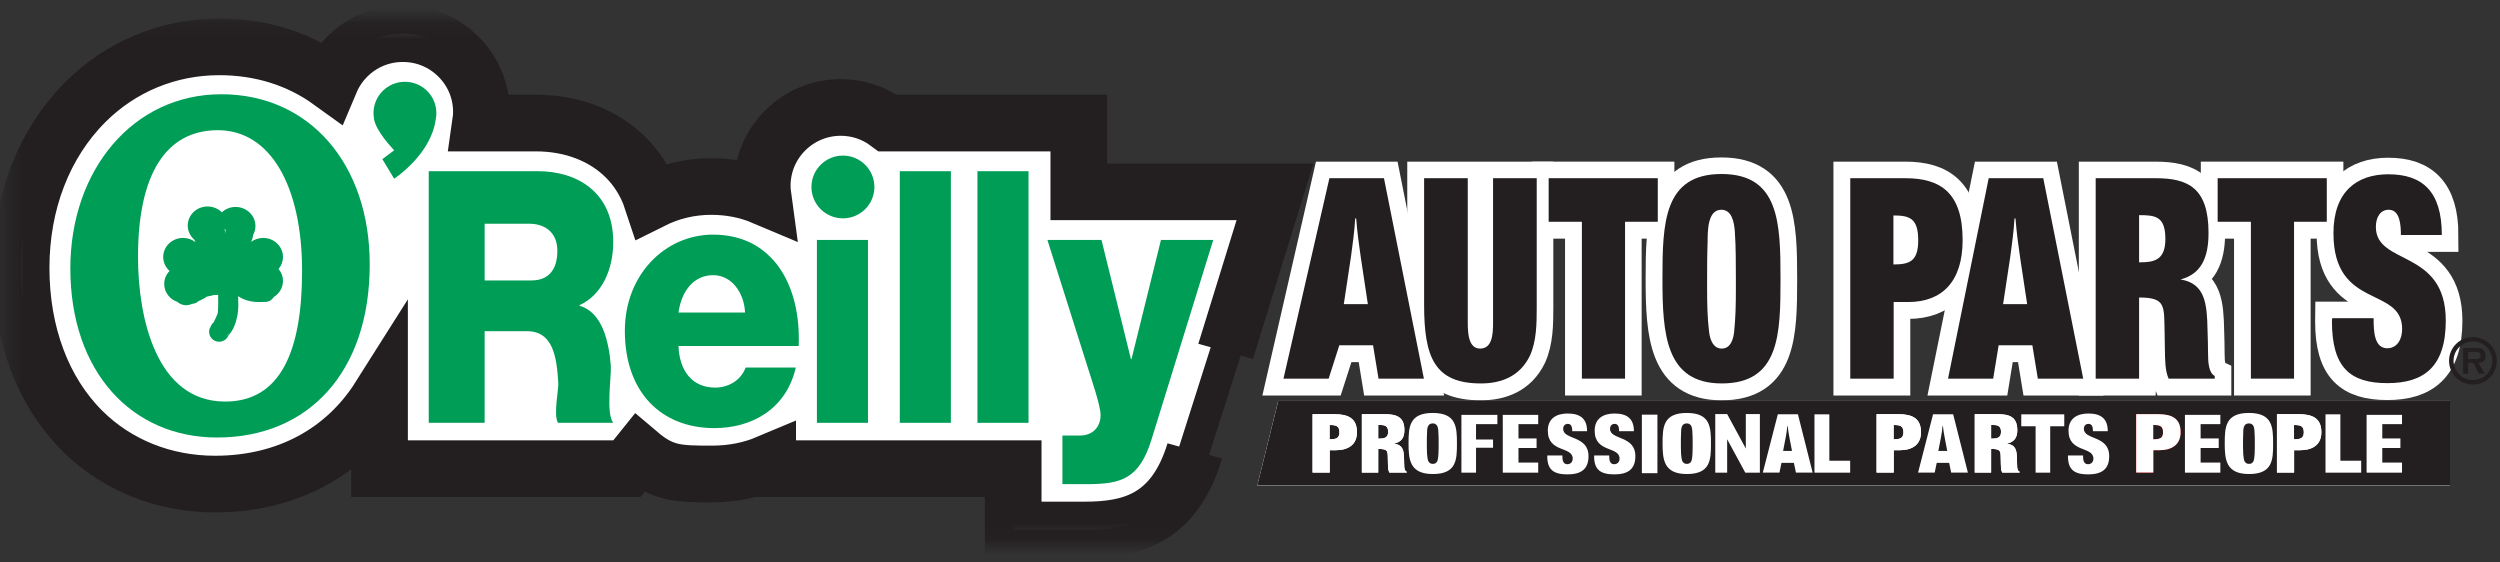 <svg width="160" height="36" viewBox="0 0 160 36" fill="none" xmlns="http://www.w3.org/2000/svg">
<rect x="0" y="0" width="160" height="36" fill="#333333" stroke="none"/>
<path d="M86.455 16.435L85.995 19.473H87.534L87.09 16.531C86.964 15.685 86.851 14.839 86.788 13.992H86.725C86.677 14.8 86.566 15.627 86.455 16.435ZM88.566 11.415L91.121 24.243H88.218L87.868 22.108H85.709L85.025 24.243H82.135L85.074 11.415H88.566Z" fill="white"/>
<path d="M86.455 16.435L85.995 19.473H87.534L87.09 16.531C86.964 15.685 86.851 14.839 86.788 13.992H86.725C86.677 14.8 86.566 15.627 86.455 16.435Z" stroke="white" stroke-width="2.14"/>
<path d="M88.566 11.415L91.121 24.243H88.216L87.867 22.108H85.709L85.023 24.243H82.135L85.074 11.415H88.566Z" stroke="white" stroke-width="2.14"/>
<path d="M93.93 11.415V20.647C93.93 21.397 93.993 22.32 94.723 22.32C95.469 22.32 95.549 21.454 95.549 20.705V11.415H98.343V19.704C98.343 20.742 98.327 21.839 97.913 22.762C97.247 24.146 96.009 24.55 94.771 24.55C91.787 24.55 91.135 22.858 91.135 19.511V11.415H93.93Z" fill="white"/>
<path d="M93.93 11.415V20.647C93.93 21.397 93.993 22.32 94.723 22.32C95.469 22.32 95.549 21.454 95.549 20.705V11.415H98.343V19.704C98.343 20.742 98.327 21.839 97.913 22.762C97.247 24.146 96.009 24.55 94.771 24.55C91.787 24.55 91.135 22.858 91.135 19.511V11.415H93.93Z" stroke="white" stroke-width="2.14"/>
<path d="M106.09 11.415V14.203H103.995V24.243H101.233V14.203H99.105V11.415H106.09Z" fill="white"/>
<path d="M106.09 11.415V14.203H103.995V24.243H101.233V14.203H99.105V11.415H106.09Z" stroke="white" stroke-width="2.14"/>
<path d="M109.248 18.474C109.248 19.397 109.264 20.339 109.376 21.244C109.438 21.802 109.661 22.32 110.185 22.32C110.708 22.32 110.915 21.821 110.978 21.244C111.074 20.359 111.089 19.436 111.089 18.531V17.858C111.089 16.859 111.089 15.858 111.026 14.859C110.978 14.185 110.819 13.435 110.152 13.435C109.279 13.435 109.279 14.782 109.279 15.532C109.248 16.301 109.248 17.07 109.248 17.858V18.474ZM110.169 11.146C113.868 11.146 113.946 14.282 113.946 17.858C113.946 21.379 113.899 24.552 110.185 24.552C106.582 24.552 106.391 21.379 106.391 17.858C106.391 14.282 106.471 11.146 110.169 11.146Z" fill="white"/>
<path d="M109.248 18.474C109.248 19.397 109.264 20.339 109.376 21.244C109.438 21.802 109.661 22.32 110.185 22.32C110.709 22.32 110.915 21.821 110.978 21.244C111.074 20.359 111.089 19.436 111.089 18.531V17.858C111.089 16.859 111.089 15.858 111.026 14.859C110.978 14.185 110.819 13.435 110.153 13.435C109.279 13.435 109.279 14.782 109.279 15.532C109.248 16.301 109.248 17.07 109.248 17.858V18.474Z" stroke="white" stroke-width="2.14"/>
<path d="M110.169 11.146C113.868 11.146 113.948 14.282 113.948 17.858C113.948 21.377 113.9 24.55 110.185 24.55C106.582 24.55 106.391 21.377 106.391 17.858C106.391 14.282 106.471 11.146 110.169 11.146Z" stroke="white" stroke-width="2.14"/>
<path d="M121.172 16.935C122.187 16.935 122.758 16.742 122.758 15.397C122.758 13.973 122.204 13.801 121.172 13.801V16.935ZM121.934 11.415C124.203 11.415 125.6 12.358 125.6 15.376C125.6 18.05 124.267 19.339 122.124 19.339H121.187V24.243H118.41V11.415H121.934Z" fill="white"/>
<path d="M121.171 16.935C122.187 16.935 122.758 16.742 122.758 15.397C122.758 13.973 122.203 13.801 121.171 13.801V16.935Z" stroke="white" stroke-width="2.14"/>
<path d="M121.934 11.415C124.204 11.415 125.6 12.358 125.6 15.376C125.6 18.05 124.267 19.339 122.124 19.339H121.188V24.243H118.41V11.415H121.934Z" stroke="white" stroke-width="2.14"/>
<path d="M128.651 16.435L128.192 19.473H129.731L129.286 16.531C129.159 15.685 129.048 14.839 128.984 13.992H128.921C128.873 14.8 128.762 15.627 128.651 16.435ZM130.763 11.415L133.318 24.243H130.413L130.063 22.108H127.905L127.556 24.243H124.667L127.269 11.415H130.763Z" fill="white"/>
<path d="M128.651 16.435L128.192 19.473H129.731L129.286 16.531C129.159 15.685 129.048 14.839 128.984 13.992H128.92C128.873 14.8 128.762 15.627 128.651 16.435Z" stroke="white" stroke-width="2.14"/>
<path d="M130.763 11.415L133.318 24.243H130.413L130.063 22.108H127.905L127.556 24.243H124.667L127.271 11.415H130.763Z" stroke="white" stroke-width="2.14"/>
<path d="M136.894 16.801C137.861 16.801 138.576 16.666 138.576 15.3C138.576 13.839 137.909 13.781 136.894 13.781V16.801ZM137.957 11.416C140.021 11.416 141.338 12.031 141.338 14.917C141.338 16.512 140.862 17.551 139.545 17.897C141.131 18.148 141.242 19.474 141.275 21.128C141.29 21.628 141.307 22.148 141.307 22.648C141.307 23.205 141.355 23.878 141.735 24.07V24.244H138.782C138.544 23.705 138.56 22.994 138.544 22.397L138.528 21.379C138.48 19.609 138.655 19.051 136.894 19.051V24.244H134.116V11.416H137.957Z" fill="white"/>
<path d="M136.894 16.801C137.861 16.801 138.576 16.666 138.576 15.3C138.576 13.839 137.909 13.781 136.894 13.781V16.801Z" stroke="white" stroke-width="2.14"/>
<path d="M137.957 11.416C140.021 11.416 141.338 12.032 141.338 14.917C141.338 16.513 140.862 17.551 139.543 17.897C141.131 18.148 141.242 19.474 141.275 21.128C141.29 21.629 141.306 22.148 141.306 22.648C141.306 23.205 141.353 23.879 141.735 24.07V24.244H138.782C138.544 23.705 138.561 22.994 138.544 22.397L138.528 21.379C138.481 19.609 138.655 19.052 136.894 19.052V24.244H134.115V11.416H137.957Z" stroke="white" stroke-width="2.14"/>
<path d="M148.906 11.415V14.203H146.81V24.243H144.049V14.203H141.922V11.415H148.906Z" fill="white"/>
<path d="M148.906 11.415V14.203H146.81V24.243H144.049V14.203H141.922V11.415H148.906Z" stroke="white" stroke-width="2.14"/>
<path d="M151.904 20.378C151.904 21.147 151.92 22.301 152.778 22.301C153.38 22.301 153.73 21.763 153.73 21.07C153.73 18.301 149.333 19.858 149.333 14.935C149.333 12.282 150.824 11.165 152.841 11.165C155.031 11.165 156.269 12.262 156.269 15.051H153.65C153.65 14.397 153.586 13.435 152.872 13.435C152.332 13.435 152.047 13.916 152.047 14.531C152.047 17.031 156.524 15.916 156.524 20.532C156.524 23.512 155.094 24.532 152.793 24.532C150.412 24.532 149.238 23.551 149.238 20.571C149.238 20.513 149.253 20.436 149.253 20.378H151.904Z" fill="white"/>
<path d="M151.904 20.378C151.904 21.147 151.92 22.301 152.778 22.301C153.38 22.301 153.73 21.763 153.73 21.07C153.73 18.301 149.333 19.858 149.333 14.935C149.333 12.282 150.824 11.165 152.841 11.165C155.031 11.165 156.269 12.262 156.269 15.051H153.65C153.65 14.397 153.586 13.435 152.872 13.435C152.332 13.435 152.047 13.916 152.047 14.531C152.047 17.031 156.524 15.916 156.524 20.532C156.524 23.512 155.094 24.532 152.793 24.532C150.412 24.532 149.238 23.551 149.238 20.571C149.238 20.513 149.253 20.436 149.253 20.378H151.904Z" stroke="white" stroke-width="2.14"/>
<path d="M156.796 31.07V25.655H81.805L80.465 31.07H156.796Z" fill="white"/>
<path d="M86.463 16.424L86.003 19.464H87.543L87.098 16.521C86.972 15.675 86.859 14.828 86.796 13.982H86.733C86.685 14.79 86.574 15.617 86.463 16.424ZM88.574 11.405L91.13 24.233H88.225L87.876 22.098H85.716L85.033 24.233H82.143L85.082 11.405H88.574Z" fill="#231F20"/>
<path d="M93.937 11.405V20.637C93.937 21.386 94.001 22.309 94.731 22.309C95.478 22.309 95.556 21.444 95.556 20.693V11.405H98.35V19.694C98.35 20.732 98.335 21.829 97.921 22.752C97.255 24.136 96.017 24.54 94.778 24.54C91.795 24.54 91.143 22.848 91.143 19.501V11.405H93.937Z" fill="#231F20"/>
<path d="M106.098 11.405V14.193H104.003V24.233H101.241V14.193H99.114V11.405H106.098Z" fill="#231F20"/>
<path d="M109.255 18.463C109.255 19.387 109.27 20.328 109.381 21.232C109.446 21.79 109.668 22.309 110.191 22.309C110.715 22.309 110.921 21.81 110.985 21.232C111.08 20.347 111.096 19.424 111.096 18.521V17.847C111.096 16.848 111.096 15.847 111.032 14.848C110.985 14.174 110.826 13.424 110.159 13.424C109.287 13.424 109.287 14.771 109.287 15.52C109.255 16.289 109.255 17.058 109.255 17.847V18.463ZM110.176 11.136C113.874 11.136 113.953 14.27 113.953 17.847C113.953 21.367 113.905 24.54 110.191 24.54C106.588 24.54 106.397 21.367 106.397 17.847C106.397 14.27 106.476 11.136 110.176 11.136Z" fill="#231F20"/>
<path d="M121.179 16.925C122.196 16.925 122.766 16.732 122.766 15.387C122.766 13.963 122.211 13.79 121.179 13.79V16.925ZM121.942 11.405C124.211 11.405 125.608 12.347 125.608 15.367C125.608 18.04 124.274 19.329 122.131 19.329H121.195V24.233H118.417V11.405H121.942Z" fill="#231F20"/>
<path d="M128.659 16.424L128.198 19.464H129.738L129.293 16.521C129.167 15.675 129.056 14.828 128.991 13.982H128.928C128.88 14.79 128.77 15.617 128.659 16.424ZM130.769 11.405L133.326 24.233H130.421L130.071 22.098H127.913L127.563 24.233H124.674L127.277 11.405H130.769Z" fill="#231F20"/>
<path d="M136.902 16.79C137.869 16.79 138.584 16.655 138.584 15.29C138.584 13.828 137.918 13.77 136.902 13.77V16.79ZM137.965 11.405C140.029 11.405 141.346 12.021 141.346 14.905C141.346 16.502 140.87 17.54 139.553 17.886C141.139 18.136 141.25 19.462 141.282 21.118C141.298 21.617 141.315 22.136 141.315 22.637C141.315 23.194 141.362 23.867 141.743 24.059V24.233H138.79C138.553 23.694 138.568 22.983 138.553 22.386L138.537 21.367C138.488 19.597 138.662 19.041 136.902 19.041V24.233H134.124V11.405H137.965Z" fill="#231F20"/>
<path d="M148.914 11.405V14.193H146.819V24.233H144.057V14.193H141.93V11.405H148.914Z" fill="#231F20"/>
<path d="M151.912 20.366C151.912 21.136 151.927 22.289 152.784 22.289C153.388 22.289 153.737 21.752 153.737 21.058C153.737 18.289 149.341 19.847 149.341 14.924C149.341 12.27 150.832 11.154 152.848 11.154C155.039 11.154 156.277 12.251 156.277 15.039H153.657C153.657 14.386 153.594 13.424 152.879 13.424C152.34 13.424 152.055 13.905 152.055 14.52C152.055 17.02 156.53 15.905 156.53 20.52C156.53 23.501 155.102 24.521 152.801 24.521C150.419 24.521 149.244 23.539 149.244 20.559C149.244 20.502 149.261 20.424 149.261 20.366H151.912Z" fill="#231F20"/>
<path d="M156.803 31.058V25.643H81.813L80.472 31.058H156.803Z" fill="#231F20"/>
<path d="M77.513 12.274H69.044V7.875H66.027C63.17 7.875 60.311 7.875 57.453 7.875H56.816C55.953 7.231 54.911 6.877 53.812 6.877C52.469 6.877 51.205 7.4 50.256 8.346C49.305 9.294 48.783 10.553 48.783 11.893C48.783 12.126 48.803 12.356 48.834 12.583C47.823 12.156 46.706 11.936 45.51 11.936C44.179 11.936 42.894 12.245 41.733 12.825C41.32 11.567 40.649 10.671 40.051 10.075C38.628 8.656 36.589 7.875 34.306 7.875H30.754C30.788 7.639 30.811 7.402 30.811 7.166C30.811 5.827 30.288 4.567 29.337 3.621C28.388 2.674 27.127 2.153 25.782 2.153C24.439 2.153 23.178 2.674 22.227 3.621C21.76 4.088 21.396 4.631 21.147 5.221C19.126 3.762 16.7 2.998 14.029 2.998C10.791 2.998 7.752 4.25 5.473 6.522C2.815 9.173 1.351 12.947 1.351 17.149C1.351 21.354 2.739 25.053 5.257 27.564C7.467 29.768 10.487 30.981 13.76 30.981C18.38 30.981 22.081 28.913 24.29 25.419V29.995H40.12L40.9 29.025C42.426 30.319 43.374 30.333 45.59 30.333C46.872 30.333 48.068 30.091 49.131 29.643V29.995H52.147C56.012 29.995 59.875 29.995 63.739 29.995H64.844V33.92H69.398C72.266 33.92 75.105 33.312 76.456 28.904C76.454 28.912 80.395 16.167 80.395 16.167L81.6 12.274H77.513Z" fill="white"/>
<mask id="mask0_113_7766" style="mask-type:luminance" maskUnits="userSpaceOnUse" x="0" y="1" width="160" height="34">
<path d="M159.794 1.15H0.346V34.922H159.794V1.15Z" fill="white"/>
</mask>
<g mask="url(#mask0_113_7766)">
<path d="M77.513 12.274H69.044V7.875H66.027C63.17 7.875 60.311 7.875 57.453 7.875H56.816C55.953 7.231 54.911 6.877 53.812 6.877C52.469 6.877 51.205 7.4 50.256 8.346C49.305 9.294 48.783 10.553 48.783 11.893C48.783 12.126 48.803 12.356 48.834 12.583C47.823 12.156 46.706 11.936 45.51 11.936C44.179 11.936 42.894 12.245 41.733 12.825C41.32 11.567 40.649 10.671 40.051 10.075C38.628 8.656 36.589 7.875 34.306 7.875H30.754C30.788 7.639 30.811 7.402 30.811 7.166C30.811 5.827 30.288 4.567 29.337 3.621C28.388 2.674 27.127 2.153 25.782 2.153C24.439 2.153 23.178 2.674 22.227 3.621C21.76 4.088 21.396 4.631 21.147 5.221C19.126 3.762 16.7 2.998 14.029 2.998C10.791 2.998 7.752 4.25 5.473 6.522C2.815 9.173 1.351 12.947 1.351 17.149C1.351 21.354 2.739 25.053 5.257 27.564C7.467 29.768 10.487 30.981 13.76 30.981C18.38 30.981 22.081 28.913 24.29 25.419V29.995H40.12L40.9 29.025C42.426 30.319 43.374 30.333 45.59 30.333C46.872 30.333 48.068 30.091 49.131 29.643V29.995H52.147C56.012 29.995 59.875 29.995 63.739 29.995H64.844V33.92H69.398C72.266 33.92 75.105 33.312 76.456 28.904C76.454 28.912 80.395 16.167 80.395 16.167L81.6 12.274H77.513Z" fill="white" stroke="#231F20" stroke-width="3.627"/>
</g>
<path d="M31.017 17.948H34.017C35.094 17.948 35.67 17.272 35.67 16.054C35.67 14.858 34.863 14.318 33.863 14.318H31.017V17.948ZM27.44 10.957H34.44C36.862 10.957 39.247 12.242 39.247 15.491C39.247 17.227 38.535 18.873 37.093 19.528V19.573C38.555 19.978 38.978 21.896 39.094 23.429C39.131 24.105 38.769 26.474 39.249 27.061H35.71C35.403 26.519 35.767 24.94 35.728 24.488C35.632 22.865 35.401 21.196 33.729 21.196H31.017V27.061H27.44V10.957Z" fill="#009D57"/>
<path d="M47.683 20.001C47.622 18.693 46.794 17.61 45.643 17.61C44.432 17.61 43.624 18.58 43.423 20.001H47.683ZM43.423 22.144C43.484 23.745 44.311 24.805 45.764 24.805C46.593 24.805 47.4 24.377 47.723 23.52H50.933C50.308 26.226 48.066 27.399 45.724 27.399C42.312 27.399 39.99 25.098 39.99 21.174C39.99 17.588 42.554 15.016 45.643 15.016C49.398 15.016 51.276 18.175 51.115 22.144H43.423Z" fill="#009D57"/>
<path d="M52.282 27.061H55.55V15.356H52.282V27.061Z" fill="#009D57"/>
<path d="M57.587 27.061H60.856V10.957H57.587V27.061Z" fill="#009D57"/>
<path d="M62.557 27.061H65.826V10.957H62.557V27.061Z" fill="#009D57"/>
<path d="M73.706 28.099C72.917 30.67 71.745 30.986 69.534 30.986H67.995V27.874H69.13C69.879 27.874 70.437 27.377 70.437 26.566C70.437 25.933 69.802 24.13 69.61 23.497L67.034 15.355H70.495L72.378 22.979H72.417L74.302 15.355H77.648L73.706 28.099Z" fill="#009D57"/>
<path d="M13.947 8.333C10.619 8.333 8.832 11.143 8.832 16.445C8.832 20.317 9.996 25.7 14.408 25.7C17.952 25.7 19.333 22.477 19.333 17.334C19.333 11.906 17.303 8.333 13.947 8.333ZM23.663 16.921C23.663 23.842 19.712 28.001 13.893 28.001C8.453 28.001 4.502 23.811 4.502 17.175C4.502 10.89 8.507 6.032 14.164 6.032C19.793 6.032 23.663 10.477 23.663 16.921Z" fill="#009D57"/>
<path d="M14.485 21.483C14.556 21.427 14.619 21.366 14.68 21.302C14.634 21.376 14.572 21.438 14.485 21.483ZM14.418 14.954C14.409 14.851 14.395 14.75 14.377 14.648C14.395 14.66 14.414 14.671 14.432 14.683C14.429 14.773 14.424 14.864 14.418 14.954ZM18.111 16.448C18.111 15.774 17.542 15.227 16.842 15.227C16.553 15.227 16.287 15.321 16.073 15.478C16.136 15.338 16.184 15.194 16.198 15.04C16.293 14.87 16.348 14.674 16.348 14.466C16.348 13.792 15.78 13.245 15.079 13.245C14.736 13.245 14.427 13.376 14.198 13.588C13.967 13.358 13.644 13.214 13.284 13.214C12.583 13.214 12.016 13.759 12.016 14.434C12.016 14.792 12.177 15.114 12.434 15.338C12.457 15.384 12.482 15.431 12.507 15.476C12.499 15.478 12.492 15.478 12.484 15.479C12.27 15.321 12.004 15.227 11.714 15.227C11.012 15.227 10.445 15.774 10.445 16.448C10.445 16.8 10.602 17.118 10.851 17.34C10.639 17.559 10.509 17.851 10.509 18.172C10.509 18.705 10.864 19.156 11.358 19.323C11.379 19.341 11.398 19.359 11.421 19.375C11.673 19.56 12.011 19.582 12.288 19.447C12.44 19.44 12.588 19.383 12.706 19.269C12.709 19.267 12.711 19.264 12.714 19.262C12.823 19.23 12.927 19.178 13.022 19.104C13 19.119 12.979 19.133 12.957 19.148C13.062 19.11 13.152 19.051 13.235 18.983C13.405 18.945 13.581 18.922 13.743 18.858C13.719 18.868 13.695 18.876 13.671 18.886C13.766 18.881 13.863 18.882 13.96 18.875C13.965 19.235 13.973 19.595 13.947 19.956C13.942 20.033 13.911 20.108 13.891 20.186C13.894 20.172 13.897 20.159 13.899 20.145C13.828 20.3 13.765 20.455 13.685 20.604C13.706 20.582 13.732 20.564 13.757 20.547C13.729 20.57 13.703 20.595 13.677 20.621C13.664 20.643 13.654 20.665 13.641 20.687C13.645 20.665 13.654 20.647 13.666 20.63C13.568 20.729 13.488 20.845 13.446 20.993C13.446 20.98 13.446 20.967 13.446 20.954C13.293 21.274 13.427 21.655 13.746 21.809C14.066 21.961 14.449 21.828 14.602 21.51C14.613 21.492 14.621 21.473 14.632 21.453C14.949 21.112 15.107 20.644 15.196 20.18C15.277 19.762 15.25 19.361 15.239 18.956C15.73 19.294 16.302 19.358 16.871 19.325C16.893 19.323 16.915 19.325 16.937 19.323H16.971C17.201 19.323 17.404 19.199 17.516 19.012C17.874 18.796 18.111 18.415 18.111 17.981C18.111 17.69 18.005 17.424 17.828 17.214C18.005 17.005 18.111 16.738 18.111 16.448Z" fill="#009D57"/>
<path d="M13.631 20.354C13.622 20.363 13.616 20.373 13.609 20.383C13.613 20.379 13.617 20.376 13.621 20.372C13.625 20.365 13.627 20.36 13.631 20.354Z" fill="#009D57"/>
<path fill-rule="evenodd" clip-rule="evenodd" d="M157.963 22.979V22.518H158.363C158.523 22.518 158.757 22.518 158.757 22.73C158.757 22.94 158.629 22.982 158.446 22.979H157.963ZM158.629 23.223C158.919 23.204 159.079 23.079 159.079 22.78C159.079 22.611 159.033 22.451 158.884 22.355C158.76 22.278 158.577 22.274 158.438 22.274H157.641V23.92H157.963V23.223H158.286L158.651 23.92H159.029L158.629 23.223ZM158.27 24.326C157.583 24.326 157.027 23.777 157.027 23.087C157.027 22.405 157.583 21.855 158.27 21.855C158.955 21.855 159.506 22.405 159.506 23.087C159.506 23.777 158.955 24.326 158.27 24.326ZM158.27 24.613C159.11 24.613 159.794 23.932 159.794 23.087C159.794 22.251 159.11 21.568 158.27 21.568C157.423 21.568 156.739 22.251 156.739 23.087C156.739 23.932 157.423 24.613 158.27 24.613Z" fill="#231F20"/>
<path d="M51.932 11.967C51.932 10.857 52.834 9.958 53.947 9.958C55.059 9.958 55.961 10.857 55.961 11.967C55.961 13.075 55.059 13.974 53.947 13.974C52.834 13.974 51.932 13.075 51.932 11.967Z" fill="#009D57"/>
<path d="M27.928 7.239C27.928 6.131 27.027 5.234 25.917 5.234C24.806 5.234 23.904 6.131 23.904 7.239C23.904 7.325 23.912 7.41 23.924 7.495C23.926 7.603 23.955 7.766 24.055 7.996C24.073 8.043 24.095 8.086 24.117 8.13C24.118 8.135 24.121 8.139 24.124 8.143C24.14 8.176 24.158 8.21 24.177 8.242C24.363 8.585 24.682 9.036 25.225 9.619L24.471 10.184L25.225 11.437C25.225 11.437 27.591 9.904 27.89 7.621C27.915 7.497 27.928 7.37 27.928 7.239Z" fill="#009D57"/>
<path d="M85.094 28.116C85.495 28.116 85.721 28.06 85.721 27.668C85.721 27.253 85.502 27.203 85.094 27.203V28.116ZM85.395 26.508C86.292 26.508 86.844 26.783 86.844 27.662C86.844 28.441 86.318 28.816 85.47 28.816H85.1V30.245H84.002V26.508H85.395Z" fill="white"/>
<path d="M85.097 28.113C85.499 28.113 85.724 28.057 85.724 27.665C85.724 27.25 85.505 27.2 85.097 27.2V28.113ZM85.398 26.505C86.295 26.505 86.847 26.779 86.847 27.659C86.847 28.438 86.32 28.813 85.473 28.813H85.103V30.242H84.005V26.505H85.398Z" fill="white"/>
<path d="M88.205 28.077C88.569 28.077 88.839 28.038 88.839 27.64C88.839 27.214 88.587 27.197 88.205 27.197V28.077ZM88.605 26.508C89.384 26.508 89.88 26.687 89.88 27.528C89.88 27.993 89.701 28.295 89.204 28.396C89.802 28.469 89.844 28.855 89.856 29.337C89.862 29.483 89.869 29.634 89.869 29.78C89.869 29.942 89.887 30.138 90.03 30.195V30.245H88.917C88.827 30.088 88.833 29.881 88.827 29.707L88.821 29.41C88.803 28.895 88.869 28.732 88.205 28.732V30.245H87.157V26.508H88.605Z" fill="white"/>
<path d="M88.208 28.073C88.572 28.073 88.842 28.034 88.842 27.637C88.842 27.211 88.591 27.194 88.208 27.194V28.073ZM88.608 26.505C89.387 26.505 89.883 26.684 89.883 27.525C89.883 27.99 89.704 28.292 89.207 28.393C89.805 28.466 89.847 28.852 89.859 29.334C89.865 29.48 89.871 29.631 89.871 29.777C89.871 29.939 89.889 30.135 90.033 30.191V30.242H88.92C88.83 30.085 88.836 29.878 88.83 29.704L88.824 29.407C88.806 28.891 88.871 28.729 88.208 28.729V30.242H87.16V26.505H88.608Z" fill="white"/>
<path d="M91.318 28.566C91.318 28.835 91.325 29.11 91.37 29.374C91.397 29.537 91.487 29.688 91.702 29.688C91.917 29.688 92.001 29.542 92.027 29.374C92.066 29.116 92.073 28.846 92.073 28.583V28.387C92.073 28.095 92.073 27.803 92.047 27.512C92.027 27.315 91.962 27.097 91.689 27.097C91.332 27.097 91.332 27.489 91.332 27.708C91.318 27.932 91.318 28.157 91.318 28.387V28.566ZM91.696 26.429C93.212 26.429 93.244 27.343 93.244 28.387C93.244 29.413 93.224 30.338 91.702 30.338C90.225 30.338 90.147 29.413 90.147 28.387C90.147 27.343 90.18 26.429 91.696 26.429Z" fill="white"/>
<path d="M93.531 26.552V27.145V30.25H94.466V28.655H95.555V28.129H94.466V27.145H95.815H95.832V26.552H95.815H93.531Z" fill="white"/>
<path d="M96.178 26.552V30.25H96.403H97.182H98.445V29.605H97.182V28.672H98.341V28.061H97.182V27.145H98.445V26.552H97.182H96.403H96.178Z" fill="white"/>
<path d="M99.992 29.149C99.992 29.373 99.997 29.71 100.307 29.71C100.526 29.71 100.653 29.553 100.653 29.351C100.653 28.544 99.06 28.998 99.06 27.563C99.06 26.79 99.6 26.465 100.331 26.465C101.124 26.465 101.573 26.785 101.573 27.597H100.624C100.624 27.407 100.601 27.127 100.342 27.127C100.147 27.127 100.043 27.267 100.043 27.446C100.043 28.174 101.664 27.849 101.664 29.194C101.664 30.063 101.147 30.36 100.314 30.36C99.451 30.36 99.025 30.074 99.025 29.206C99.025 29.189 99.031 29.166 99.031 29.149H99.992Z" fill="white"/>
<path d="M102.99 29.15C102.99 29.374 102.996 29.71 103.306 29.71C103.525 29.71 103.651 29.553 103.651 29.351C103.651 28.544 102.059 28.998 102.059 27.564C102.059 26.791 102.599 26.465 103.329 26.465C104.122 26.465 104.571 26.785 104.571 27.597H103.622C103.622 27.407 103.599 27.127 103.34 27.127C103.145 27.127 103.042 27.267 103.042 27.446C103.042 28.174 104.663 27.85 104.663 29.194C104.663 30.063 104.145 30.36 103.312 30.36C102.45 30.36 102.024 30.074 102.024 29.206C102.024 29.189 102.03 29.166 102.03 29.15H102.99Z" fill="white"/>
<path d="M106.075 26.538H105.079V30.284H106.075V26.538Z" fill="white"/>
<path d="M107.576 28.566C107.576 28.835 107.582 29.11 107.627 29.374C107.654 29.537 107.745 29.688 107.959 29.688C108.174 29.688 108.259 29.542 108.285 29.374C108.324 29.116 108.33 28.846 108.33 28.583V28.387C108.33 28.095 108.33 27.803 108.304 27.512C108.285 27.315 108.22 27.097 107.946 27.097C107.589 27.097 107.589 27.489 107.589 27.708C107.576 27.932 107.576 28.157 107.576 28.387V28.566ZM107.953 26.429C109.469 26.429 109.501 27.343 109.501 28.387C109.501 29.413 109.482 30.338 107.959 30.338C106.483 30.338 106.405 29.413 106.405 28.387C106.405 27.343 106.437 26.429 107.953 26.429Z" fill="white"/>
<path d="M114.289 27.975L114.119 28.858H114.687L114.523 28.003C114.477 27.757 114.436 27.511 114.412 27.265H114.389C114.371 27.5 114.33 27.74 114.289 27.975ZM115.067 26.515L116.009 30.245H114.939L114.81 29.624H114.014L113.886 30.245H112.821L113.78 26.515H115.067Z" fill="white"/>
<path d="M110.538 26.484L110.504 26.501H109.777V30.25H110.538V28.112L111.698 30.25H112.632V26.501H111.732V28.706L110.538 26.501V26.484Z" fill="white"/>
<path d="M116.126 26.518V30.25H116.438H117.078H118.41V29.487H117.078V26.518H116.126Z" fill="white"/>
<path d="M121.191 28.116C121.592 28.116 121.818 28.06 121.818 27.668C121.818 27.253 121.599 27.203 121.191 27.203V28.116ZM121.492 26.508C122.389 26.508 122.941 26.783 122.941 27.662C122.941 28.441 122.415 28.816 121.567 28.816H121.197V30.245H120.099V26.508H121.492Z" fill="white"/>
<path d="M121.194 28.113C121.596 28.113 121.821 28.057 121.821 27.665C121.821 27.25 121.602 27.2 121.194 27.2V28.113ZM121.495 26.505C122.392 26.505 122.945 26.779 122.945 27.659C122.945 28.438 122.417 28.813 121.57 28.813H121.2V30.242H120.102V26.505H121.495Z" fill="white"/>
<path d="M124.225 27.975L124.055 28.858H124.623L124.459 28.003C124.412 27.757 124.371 27.511 124.348 27.265H124.324C124.307 27.5 124.266 27.74 124.225 27.975ZM125.003 26.515L125.945 30.245H124.874L124.746 29.624H123.95L123.821 30.245H122.756L123.716 26.515H125.003Z" fill="white"/>
<path d="M127.43 28.077C127.795 28.077 128.064 28.038 128.064 27.64C128.064 27.214 127.813 27.197 127.43 27.197V28.077ZM127.831 26.508C128.609 26.508 129.106 26.687 129.106 27.528C129.106 27.993 128.926 28.295 128.43 28.396C129.028 28.469 129.07 28.855 129.082 29.337C129.088 29.483 129.094 29.634 129.094 29.78C129.094 29.942 129.112 30.138 129.255 30.195V30.245H128.142C128.052 30.088 128.058 29.881 128.052 29.707L128.046 29.41C128.028 28.895 128.094 28.732 127.43 28.732V30.245H126.383V26.508H127.831Z" fill="white"/>
<path d="M127.433 28.073C127.797 28.073 128.067 28.034 128.067 27.637C128.067 27.211 127.816 27.194 127.433 27.194V28.073ZM127.833 26.505C128.612 26.505 129.108 26.684 129.108 27.525C129.108 27.99 128.929 28.292 128.432 28.393C129.03 28.466 129.072 28.852 129.084 29.334C129.09 29.48 129.097 29.631 129.097 29.777C129.097 29.939 129.115 30.135 129.258 30.191V30.242H128.145C128.055 30.085 128.061 29.878 128.055 29.704L128.049 29.407C128.031 28.891 128.097 28.729 127.433 28.729V30.242H126.385V26.505H127.833Z" fill="white"/>
<path d="M129.362 26.518V27.281H130.279V30.25H131.213V27.281H132.113V26.518H131.213H130.279H129.362Z" fill="white"/>
<path d="M133.316 29.15C133.316 29.374 133.322 29.71 133.632 29.71C133.851 29.71 133.978 29.553 133.978 29.351C133.978 28.544 132.385 28.998 132.385 27.564C132.385 26.791 132.925 26.465 133.656 26.465C134.449 26.465 134.897 26.785 134.897 27.597H133.949C133.949 27.407 133.926 27.127 133.667 27.127C133.472 27.127 133.368 27.267 133.368 27.446C133.368 28.174 134.989 27.85 134.989 29.194C134.989 30.063 134.472 30.36 133.638 30.36C132.776 30.36 132.35 30.074 132.35 29.206C132.35 29.189 132.356 29.166 132.356 29.15H133.316Z" fill="white"/>
<path d="M137.804 28.116C138.206 28.116 138.431 28.06 138.431 27.668C138.431 27.253 138.212 27.203 137.804 27.203V28.116ZM138.106 26.508C139.003 26.508 139.555 26.783 139.555 27.662C139.555 28.441 139.028 28.816 138.181 28.816H137.81V30.245H136.712V26.508H138.106Z" fill="#FF0000"/>
<path d="M137.807 28.113C138.209 28.113 138.435 28.057 138.435 27.665C138.435 27.25 138.215 27.2 137.807 27.2V28.113ZM138.109 26.505C139.006 26.505 139.558 26.779 139.558 27.659C139.558 28.438 139.031 28.813 138.184 28.813H137.814V30.242H136.716V26.505H138.109Z" fill="white"/>
<path d="M139.836 26.551V30.25H140.061H140.839H142.102V29.605H140.839V28.672H141.999V28.061H140.839V27.145H142.102V26.551H140.839H140.061H139.836Z" fill="white"/>
<path d="M143.554 28.566C143.554 28.835 143.56 29.11 143.606 29.374C143.632 29.537 143.723 29.688 143.938 29.688C144.152 29.688 144.237 29.542 144.263 29.374C144.302 29.116 144.308 28.846 144.308 28.583V28.387C144.308 28.095 144.308 27.803 144.282 27.512C144.263 27.315 144.198 27.097 143.925 27.097C143.567 27.097 143.567 27.489 143.567 27.708C143.554 27.932 143.554 28.157 143.554 28.387V28.566ZM143.931 26.429C145.447 26.429 145.479 27.343 145.479 28.387C145.479 29.413 145.46 30.338 143.938 30.338C142.461 30.338 142.383 29.413 142.383 28.387C142.383 27.343 142.415 26.429 143.931 26.429Z" fill="white"/>
<path d="M146.815 28.116C147.216 28.116 147.442 28.06 147.442 27.668C147.442 27.253 147.223 27.203 146.815 27.203V28.116ZM147.116 26.508C148.013 26.508 148.566 26.783 148.566 27.662C148.566 28.441 148.039 28.816 147.191 28.816H146.821V30.245H145.723V26.508H147.116Z" fill="white"/>
<path d="M146.818 28.113C147.22 28.113 147.445 28.057 147.445 27.665C147.445 27.25 147.226 27.2 146.818 27.2V28.113ZM147.12 26.505C148.017 26.505 148.569 26.779 148.569 27.659C148.569 28.438 148.041 28.813 147.194 28.813H146.824V30.242H145.726V26.505H147.12Z" fill="white"/>
<path d="M148.833 26.517V30.25H149.144H149.784H151.116V29.486H149.784V26.517H148.833Z" fill="white"/>
<path d="M151.462 26.551V30.25H151.687H152.466H153.729V29.605H152.466V28.672H153.625V28.061H152.466V27.145H153.729V26.551H152.466H151.687H151.462Z" fill="white"/>
<path d="M80.443 12.915L75.079 29.801L76.965 30.423L81.239 16.998L82.242 13.503L80.443 12.915Z" fill="#231F20"/>
</svg>
